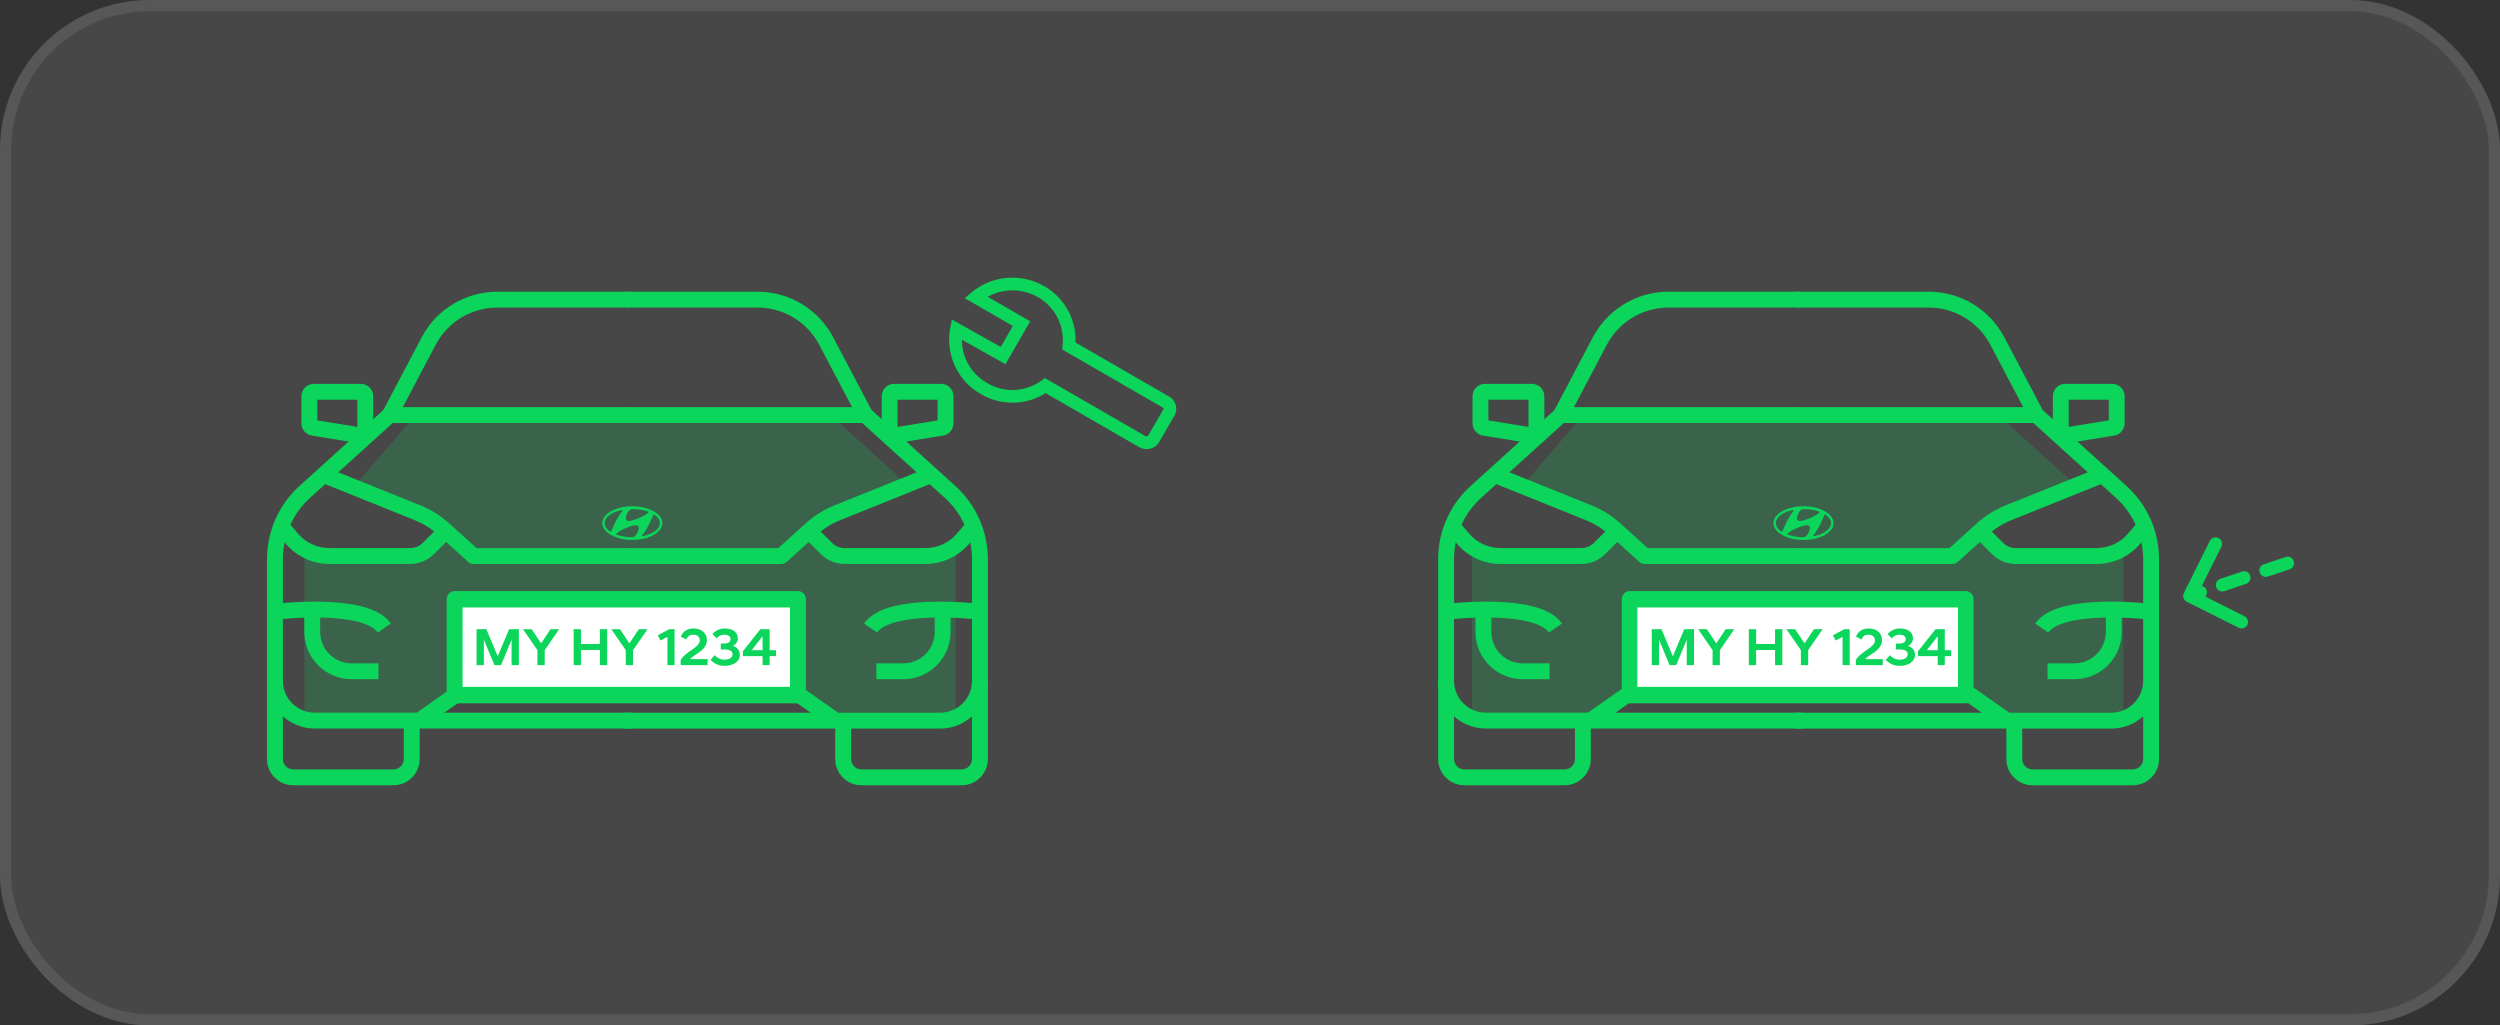 <svg width="334" height="137" viewBox="0 0 334 137" fill="none" xmlns="http://www.w3.org/2000/svg">
<rect x="0" y="0" width="334" height="137" fill="#333333" stroke="none"/>
<rect width="334" height="137" rx="20" fill="white" fill-opacity="0.1"/>
<rect x="0.75" y="0.75" width="332.5" height="135.5" rx="19.25" stroke="#EAEAEA" stroke-opacity="0.1" stroke-width="1.5"/>
<g clip-path="url(#clip0_2381_33708)">
<path opacity="0.2" d="M203.462 64.805L211.101 55.963H267.545L277.306 64.805L264.15 70.7L267.545 74.068L280.277 74.91L283.672 73.226V95.236L267.545 95.963L262.452 92.173H217.467L212.799 95.963H196.672V74.068H211.95L215.769 70.7L203.462 64.805Z" fill="#0BD55A"/>
<path fill-rule="evenodd" clip-rule="evenodd" d="M222.914 41.09C219.46 41.09 216.285 43 214.675 46.058L210.281 54.393H240.422V56.514H208.523C208.152 56.514 207.807 56.319 207.615 56.001C207.423 55.683 207.412 55.287 207.585 54.959L212.798 45.07C214.776 41.313 218.675 38.969 222.914 38.969H240.416V41.09H222.914Z" fill="#0BD55A"/>
<path fill-rule="evenodd" clip-rule="evenodd" d="M196.475 64.926L207.81 54.666L209.234 56.239L197.898 66.498C197.898 66.498 197.898 66.498 197.898 66.498C195.578 68.598 194.258 71.578 194.258 74.704V90.945C194.258 93.303 196.17 95.215 198.528 95.215H240.805V97.336H198.528C194.999 97.336 192.137 94.474 192.137 90.945V74.704C192.137 70.979 193.71 67.428 196.474 64.926L196.475 64.926Z" fill="#0BD55A"/>
<path fill-rule="evenodd" clip-rule="evenodd" d="M192.137 101.408V90.944H194.258V101.408C194.258 102.171 194.877 102.791 195.64 102.791H209.029C209.792 102.791 210.412 102.171 210.412 101.408V96.269H212.533V101.408C212.533 103.342 210.963 104.912 209.029 104.912H195.64C193.706 104.912 192.137 103.342 192.137 101.408Z" fill="#0BD55A"/>
<path fill-rule="evenodd" clip-rule="evenodd" d="M199.295 64.433L200.087 62.465L212.635 67.517C214.043 68.084 215.338 68.893 216.463 69.91L220.142 73.23H240.421V75.35H219.735C219.472 75.35 219.219 75.253 219.024 75.077L215.042 71.484L215.041 71.484C214.101 70.634 213.02 69.958 211.843 69.485L199.295 64.433Z" fill="#0BD55A"/>
<path fill-rule="evenodd" clip-rule="evenodd" d="M194.658 72.657L193.225 70.977L194.838 69.601L196.275 71.285C197.32 72.517 198.86 73.223 200.482 73.223H211.274C211.904 73.223 212.504 72.975 212.938 72.536L212.943 72.531L215.287 70.194L216.784 71.695L214.445 74.028C214.444 74.029 214.443 74.03 214.443 74.031C213.604 74.877 212.46 75.344 211.274 75.344H200.482C198.245 75.344 196.111 74.369 194.659 72.658C194.658 72.658 194.658 72.657 194.658 72.657Z" fill="#0BD55A"/>
<path fill-rule="evenodd" clip-rule="evenodd" d="M196.732 52.942C196.732 52.015 197.486 51.281 198.393 51.281H204.664C205.59 51.281 206.324 52.035 206.324 52.942V58.279C206.324 58.864 205.849 59.339 205.264 59.339H205.257C205.2 59.339 205.144 59.335 205.087 59.325L198.129 58.195C197.306 58.068 196.732 57.355 196.732 56.559V52.942ZM198.853 53.402V56.163L204.203 57.033V53.402H198.853ZM198.45 56.098C198.452 56.098 198.454 56.099 198.457 56.099L198.45 56.098Z" fill="#0BD55A"/>
<path fill-rule="evenodd" clip-rule="evenodd" d="M193.327 82.79C193.327 82.79 193.327 82.79 193.198 81.738C193.068 80.685 193.068 80.685 193.068 80.685L193.071 80.685L193.079 80.684L193.108 80.68C193.133 80.677 193.169 80.673 193.216 80.668C193.309 80.657 193.444 80.643 193.617 80.626C193.962 80.591 194.455 80.546 195.053 80.504C196.248 80.42 197.875 80.346 199.589 80.39C201.294 80.433 203.13 80.594 204.725 80.996C206.275 81.387 207.827 82.062 208.68 83.31L206.93 84.507C206.531 83.924 205.63 83.412 204.207 83.053C202.828 82.705 201.169 82.552 199.535 82.51C197.91 82.469 196.355 82.539 195.202 82.62C194.627 82.66 194.155 82.703 193.828 82.736C193.665 82.752 193.538 82.766 193.452 82.776C193.41 82.78 193.378 82.784 193.356 82.787L193.333 82.789L193.327 82.79Z" fill="#0BD55A"/>
<path fill-rule="evenodd" clip-rule="evenodd" d="M199.242 81.445V84.42C199.242 86.741 201.123 88.623 203.444 88.623H207.031V90.743H203.444C199.952 90.743 197.121 87.912 197.121 84.42V81.445H199.242Z" fill="#0BD55A"/>
<path fill-rule="evenodd" clip-rule="evenodd" d="M217.876 93.774C217.876 93.774 217.875 93.774 217.875 93.774L213.374 96.939L212.154 95.205L216.658 92.037C218.653 90.639 221.03 89.885 223.463 89.885H240.421V92.006H223.463C221.469 92.006 219.517 92.624 217.876 93.774Z" fill="#0BD55A"/>
<path fill-rule="evenodd" clip-rule="evenodd" d="M240.166 38.969H257.668C261.907 38.969 265.806 41.313 267.784 45.07M267.784 45.07L272.997 54.959C273.171 55.287 273.159 55.683 272.967 56.001C272.775 56.319 272.431 56.514 272.059 56.514H240.16V54.393H270.301L265.908 46.059L265.907 46.058C264.298 43 261.122 41.09 257.668 41.09H240.166V38.969" fill="#0BD55A"/>
<path fill-rule="evenodd" clip-rule="evenodd" d="M271.348 56.238L272.772 54.666L284.107 64.932C284.107 64.932 284.108 64.932 284.107 64.932C286.871 67.434 288.445 70.985 288.445 74.71V90.951C288.445 94.48 285.583 97.342 282.054 97.342H239.777V95.221H282.054C284.412 95.221 286.324 93.308 286.324 90.951V74.71C286.324 71.583 285.003 68.604 282.684 66.504L271.348 56.238Z" fill="#0BD55A"/>
<path fill-rule="evenodd" clip-rule="evenodd" d="M286.324 101.408V90.944H288.445V101.408C288.445 103.342 286.875 104.912 284.941 104.912H271.552C269.618 104.912 268.049 103.342 268.049 101.408V96.269H270.17V101.408C270.17 102.171 270.79 102.791 271.552 102.791H284.941C285.704 102.791 286.324 102.171 286.324 101.408Z" fill="#0BD55A"/>
<path fill-rule="evenodd" clip-rule="evenodd" d="M267.947 67.517L280.494 62.465L281.287 64.433L268.739 69.485C267.562 69.958 266.481 70.634 265.541 71.484L265.54 71.484L261.557 75.077C261.362 75.253 261.109 75.35 260.847 75.35H240.16V73.23H260.439L264.118 69.91C264.118 69.91 264.119 69.91 264.118 69.91C265.244 68.893 266.539 68.084 267.947 67.517Z" fill="#0BD55A"/>
<path fill-rule="evenodd" clip-rule="evenodd" d="M285.743 69.601L287.357 70.977L285.924 72.657C285.924 72.657 285.923 72.658 285.923 72.658C284.47 74.369 282.337 75.344 280.1 75.344H269.302C268.115 75.344 266.972 74.877 266.133 74.031L263.791 71.695L265.289 70.194L267.637 72.536C268.072 72.975 268.671 73.223 269.302 73.223H280.1C281.721 73.223 283.261 72.517 284.307 71.285L285.743 69.601Z" fill="#0BD55A"/>
<path fill-rule="evenodd" clip-rule="evenodd" d="M276.381 53.402V57.033L281.731 56.163V53.402H276.381ZM274.26 52.942C274.26 52.035 274.993 51.281 275.92 51.281H282.191C283.097 51.281 283.851 52.015 283.851 52.942V56.559C283.851 57.355 283.278 58.068 282.455 58.195L275.497 59.325C275.44 59.335 275.383 59.339 275.326 59.339H275.32C274.735 59.339 274.26 58.864 274.26 58.279V52.942Z" fill="#0BD55A"/>
<path fill-rule="evenodd" clip-rule="evenodd" d="M287.514 80.685C287.515 80.685 287.515 80.685 287.385 81.738C287.256 82.79 287.256 82.79 287.256 82.79L287.255 82.79L287.249 82.789L287.226 82.787C287.205 82.784 287.173 82.78 287.13 82.776C287.045 82.766 286.918 82.752 286.755 82.736C286.428 82.703 285.956 82.66 285.381 82.62C284.228 82.539 282.673 82.469 281.048 82.51C279.414 82.552 277.754 82.705 276.376 83.053C274.952 83.412 274.052 83.924 273.653 84.507L271.902 83.31C272.756 82.062 274.307 81.387 275.857 80.996C277.453 80.594 279.288 80.433 280.994 80.39C282.707 80.346 284.334 80.42 285.529 80.504C286.128 80.546 286.621 80.591 286.966 80.626C287.138 80.643 287.274 80.657 287.367 80.668C287.414 80.673 287.45 80.677 287.474 80.68L287.503 80.684L287.511 80.685L287.514 80.685Z" fill="#0BD55A"/>
<path fill-rule="evenodd" clip-rule="evenodd" d="M283.461 81.445V84.42C283.461 87.912 280.63 90.743 277.138 90.743H273.551V88.623H277.138C279.459 88.623 281.34 86.741 281.34 84.42V81.445H283.461Z" fill="#0BD55A"/>
<path fill-rule="evenodd" clip-rule="evenodd" d="M240.16 89.885H257.118C259.551 89.885 261.928 90.639 263.923 92.037L263.925 92.038L268.427 95.205L267.207 96.939L262.706 93.774C262.706 93.774 262.705 93.774 262.705 93.774C261.064 92.624 259.112 92.006 257.118 92.006H240.16V89.885Z" fill="#0BD55A"/>
<path d="M217.672 79.963H262.672V92.963H217.672V79.963Z" fill="white"/>
<path fill-rule="evenodd" clip-rule="evenodd" d="M216.672 80.061C216.672 79.454 217.138 78.963 217.713 78.963H262.631C263.206 78.963 263.672 79.454 263.672 80.061V92.865C263.672 93.471 263.206 93.963 262.631 93.963H217.713C217.138 93.963 216.672 93.471 216.672 92.865V80.061ZM218.754 81.159V91.767H261.59V81.159H218.754Z" fill="#0BD55A"/>
<path d="M220.672 88.864H221.647V85.467L223.058 88.864H223.936L225.347 85.467V88.864H226.322V84.062H225.016L223.493 87.685L221.977 84.062H220.672V88.864Z" fill="#0BD55A"/>
<path d="M228.801 88.864H229.776V86.858L231.69 84.083V84.062H230.549L229.289 85.954L228.028 84.062H226.888V84.083L228.801 86.858V88.864Z" fill="#0BD55A"/>
<path d="M233.642 88.864H234.617V86.837H237.146V88.864H238.122V84.062H237.146V86.039H234.617V84.062H233.642V88.864Z" fill="#0BD55A"/>
<path d="M240.599 88.864H241.574V86.858L243.487 84.083V84.062H242.347L241.086 85.954L239.826 84.062H238.685V84.083L240.599 86.858V88.864Z" fill="#0BD55A"/>
<path d="M246.167 88.864H247.12V84.062H246.407L244.884 84.867L245.237 85.566L246.167 85.086V88.864Z" fill="#0BD55A"/>
<path d="M247.939 88.864H251.54V88.059H249.199C249.672 87.43 251.443 86.929 251.443 85.517C251.443 84.648 250.797 83.963 249.649 83.963C248.636 83.963 248.141 84.563 247.961 85.058L248.696 85.439C248.839 85.036 249.139 84.796 249.604 84.796C250.25 84.796 250.49 85.163 250.49 85.573C250.49 86.519 248.569 87.042 247.939 88.179V88.864Z" fill="#0BD55A"/>
<path d="M253.782 88.963C254.937 88.963 255.845 88.398 255.845 87.494C255.845 86.929 255.515 86.484 254.922 86.3C255.328 86.075 255.575 85.7 255.575 85.312C255.575 84.464 254.915 83.963 253.819 83.963C253.091 83.963 252.514 84.316 252.184 84.719L252.754 85.284C252.949 85.022 253.272 84.796 253.819 84.796C254.247 84.796 254.6 84.994 254.6 85.375C254.6 85.693 254.352 85.976 253.797 85.976H253.294V86.767H253.797C254.517 86.767 254.87 87 254.87 87.416C254.87 87.875 254.412 88.13 253.782 88.13C253.151 88.13 252.746 87.819 252.491 87.536L251.936 88.158C252.266 88.511 252.874 88.963 253.782 88.963Z" fill="#0BD55A"/>
<path d="M256.245 87.663H258.879V88.864H259.824V87.663H260.672V86.865H259.824V84.062H258.586L256.245 87.007V87.663ZM257.43 86.865L258.879 85.001V86.865H257.43Z" fill="#0BD55A"/>
<g clip-path="url(#clip1_2381_33708)">
<path fill-rule="evenodd" clip-rule="evenodd" d="M244.96 69.891C244.96 71.126 243.157 72.139 240.944 72.139C238.73 72.139 236.926 71.13 236.926 69.891C236.926 68.653 238.72 67.633 240.944 67.633C243.167 67.633 244.96 68.642 244.96 69.891ZM240.752 69.577C241.077 69.504 241.394 69.398 241.699 69.263C242.555 68.929 242.96 68.585 243.038 68.507C243.147 68.396 243.066 68.354 242.965 68.314C242.308 68.106 241.623 68.003 240.934 68.01C240.524 68.02 240.297 68.514 240.205 68.729C239.777 69.731 240.543 69.63 240.752 69.58V69.577ZM238.129 70.995C238.147 70.955 238.821 69.203 239.613 68.251C239.713 68.15 239.604 68.125 239.477 68.16C238.164 68.444 237.254 69.112 237.254 69.881C237.254 70.306 237.527 70.701 237.983 71.016C238.005 71.032 238.033 71.039 238.06 71.035C238.087 71.032 238.112 71.018 238.129 70.996V70.995ZM241.124 70.194C240.799 70.267 240.482 70.373 240.177 70.508C239.321 70.842 238.916 71.197 238.838 71.277C238.728 71.378 238.81 71.429 238.911 71.459C239.568 71.666 240.253 71.772 240.942 71.773C241.352 71.753 241.579 71.257 241.68 71.044C242.099 70.041 241.333 70.154 241.124 70.194ZM244.624 69.891C244.624 69.466 244.359 69.082 243.895 68.768C243.884 68.758 243.872 68.75 243.859 68.746C243.845 68.741 243.831 68.74 243.817 68.742C243.802 68.744 243.789 68.749 243.777 68.757C243.765 68.765 243.755 68.776 243.748 68.788C243.731 68.818 243.056 70.57 242.264 71.522C242.173 71.633 242.273 71.648 242.4 71.623C243.712 71.329 244.624 70.661 244.624 69.891Z" fill="#0BD55A"/>
</g>
<path fill-rule="evenodd" clip-rule="evenodd" d="M316.627 71.555C316.778 72.008 316.534 72.498 316.082 72.649L314.627 73.136C314.176 73.287 313.688 73.042 313.537 72.589C313.386 72.135 313.631 71.645 314.082 71.494L315.537 71.007C315.989 70.856 316.477 71.101 316.627 71.555ZM292.149 80.389C291.723 80.175 291.55 79.656 291.763 79.228L295.233 72.263C295.446 71.836 295.964 71.663 296.389 71.876C296.815 72.09 296.988 72.61 296.775 73.037L294.163 78.281C294.454 78.341 294.706 78.551 294.807 78.855C294.907 79.158 294.831 79.478 294.635 79.702L299.859 82.324C300.285 82.537 300.457 83.057 300.245 83.484C300.032 83.912 299.514 84.085 299.088 83.871L292.149 80.389ZM312.263 73.015C312.414 73.468 312.17 73.958 311.718 74.109L308.809 75.082C308.357 75.234 307.869 74.989 307.718 74.535C307.568 74.082 307.812 73.592 308.263 73.441L311.173 72.468C311.624 72.316 312.113 72.561 312.263 73.015ZM306.444 74.962C306.595 75.415 306.351 75.905 305.899 76.056L302.99 77.029C302.538 77.18 302.05 76.935 301.899 76.482C301.749 76.029 301.993 75.539 302.445 75.388L305.354 74.414C305.806 74.263 306.294 74.508 306.444 74.962ZM300.626 76.908C300.776 77.362 300.532 77.852 300.08 78.003L297.171 78.976C296.719 79.127 296.231 78.882 296.08 78.429C295.93 77.975 296.174 77.485 296.626 77.334L299.535 76.361C299.987 76.21 300.475 76.455 300.626 76.908Z" fill="#0BD55A"/>
<path opacity="0.2" d="M47.462 64.805L55.101 55.963H111.545L121.306 64.805L108.15 70.7L111.545 74.068L124.277 74.91L127.672 73.226V95.236L111.545 95.963L106.452 92.173H61.467L56.799 95.963H40.672V74.068H55.95L59.769 70.7L47.462 64.805Z" fill="#0BD55A"/>
<path fill-rule="evenodd" clip-rule="evenodd" d="M66.45 41.09C62.995 41.09 59.82 43 58.21 46.058L53.816 54.393H83.958V56.514H52.059C51.687 56.514 51.342 56.319 51.151 56.001C50.959 55.683 50.947 55.287 51.12 54.959L56.334 45.07C58.311 41.313 62.211 38.969 66.45 38.969H83.951V41.09H66.45Z" fill="#0BD55A"/>
<path fill-rule="evenodd" clip-rule="evenodd" d="M40.01 64.926L51.346 54.666L52.769 56.239L41.433 66.498C41.433 66.498 41.433 66.498 41.433 66.498C39.113 68.598 37.793 71.578 37.793 74.704V90.945C37.793 93.303 39.705 95.215 42.063 95.215H84.34V97.336H42.063C38.534 97.336 35.672 94.474 35.672 90.945V74.704C35.672 70.979 37.246 67.428 40.01 64.926L40.01 64.926Z" fill="#0BD55A"/>
<path fill-rule="evenodd" clip-rule="evenodd" d="M35.672 101.408V90.944H37.793V101.408C37.793 102.171 38.413 102.791 39.175 102.791H52.564C53.327 102.791 53.947 102.171 53.947 101.408V96.269H56.068V101.408C56.068 103.342 54.498 104.912 52.564 104.912H39.175C37.241 104.912 35.672 103.342 35.672 101.408Z" fill="#0BD55A"/>
<path fill-rule="evenodd" clip-rule="evenodd" d="M42.83 64.433L43.622 62.465L56.17 67.517C57.578 68.084 58.873 68.893 59.998 69.91L63.678 73.23H83.957V75.35H63.27C63.007 75.35 62.754 75.253 62.559 75.077L58.577 71.484L58.576 71.484C57.636 70.634 56.555 69.958 55.378 69.485L42.83 64.433Z" fill="#0BD55A"/>
<path fill-rule="evenodd" clip-rule="evenodd" d="M38.193 72.657L36.76 70.977L38.373 69.601L39.81 71.285C40.855 72.517 42.395 73.223 44.017 73.223H54.809C55.439 73.223 56.039 72.975 56.473 72.536L56.478 72.531L58.822 70.194L60.319 71.695L57.98 74.028C57.979 74.029 57.979 74.03 57.978 74.031C57.139 74.877 55.995 75.344 54.809 75.344H44.017C41.78 75.344 39.647 74.369 38.194 72.658C38.193 72.658 38.193 72.657 38.193 72.657Z" fill="#0BD55A"/>
<path fill-rule="evenodd" clip-rule="evenodd" d="M40.268 52.942C40.268 52.015 41.022 51.281 41.928 51.281H48.199C49.126 51.281 49.859 52.035 49.859 52.942V58.279C49.859 58.864 49.385 59.339 48.799 59.339H48.793C48.736 59.339 48.679 59.335 48.623 59.325L41.664 58.195C40.841 58.068 40.268 57.355 40.268 56.559V52.942ZM42.389 53.402V56.163L47.738 57.033V53.402H42.389ZM41.985 56.098C41.987 56.098 41.99 56.099 41.992 56.099L41.985 56.098Z" fill="#0BD55A"/>
<path fill-rule="evenodd" clip-rule="evenodd" d="M36.862 82.79C36.862 82.79 36.862 82.79 36.733 81.738C36.603 80.685 36.603 80.685 36.603 80.685L36.607 80.685L36.614 80.684L36.643 80.68C36.668 80.677 36.704 80.673 36.751 80.668C36.844 80.657 36.98 80.643 37.152 80.626C37.497 80.591 37.99 80.546 38.589 80.504C39.784 80.42 41.41 80.346 43.124 80.39C44.829 80.433 46.665 80.594 48.261 80.996C49.81 81.387 51.362 82.062 52.215 83.31L50.465 84.507C50.066 83.924 49.166 83.412 47.742 83.053C46.363 82.705 44.704 82.552 43.07 82.51C41.445 82.469 39.89 82.539 38.737 82.62C38.162 82.66 37.69 82.703 37.363 82.736C37.2 82.752 37.073 82.766 36.987 82.776C36.945 82.78 36.913 82.784 36.892 82.787L36.868 82.789L36.862 82.79Z" fill="#0BD55A"/>
<path fill-rule="evenodd" clip-rule="evenodd" d="M42.777 81.445V84.42C42.777 86.741 44.659 88.623 46.98 88.623H50.567V90.743H46.98C43.487 90.743 40.656 87.912 40.656 84.42V81.445H42.777Z" fill="#0BD55A"/>
<path fill-rule="evenodd" clip-rule="evenodd" d="M61.411 93.774C61.411 93.774 61.41 93.774 61.41 93.774L56.91 96.939L55.69 95.205L60.193 92.037C62.188 90.639 64.565 89.885 66.999 89.885H83.956V92.006H66.999C65.004 92.006 63.052 92.624 61.411 93.774Z" fill="#0BD55A"/>
<path fill-rule="evenodd" clip-rule="evenodd" d="M83.701 38.969H101.203C105.442 38.969 109.341 41.313 111.319 45.07M111.319 45.07L116.532 54.959C116.706 55.287 116.694 55.683 116.502 56.001C116.31 56.319 115.966 56.514 115.594 56.514H83.695V54.393H113.837L109.443 46.059L109.443 46.058C107.833 43 104.658 41.09 101.203 41.09H83.701V38.969" fill="#0BD55A"/>
<path fill-rule="evenodd" clip-rule="evenodd" d="M114.883 56.238L116.307 54.666L127.643 64.932C127.643 64.932 127.643 64.932 127.643 64.932C130.407 67.434 131.98 70.985 131.98 74.71V90.951C131.98 94.48 129.118 97.342 125.589 97.342H83.312V95.221H125.589C127.947 95.221 129.859 93.308 129.859 90.951V74.71C129.859 71.583 128.539 68.604 126.219 66.504L114.883 56.238Z" fill="#0BD55A"/>
<path fill-rule="evenodd" clip-rule="evenodd" d="M129.859 101.408V90.944H131.98V101.408C131.98 103.342 130.41 104.912 128.476 104.912H115.087C113.153 104.912 111.584 103.342 111.584 101.408V96.269H113.705V101.408C113.705 102.171 114.325 102.791 115.087 102.791H128.476C129.239 102.791 129.859 102.171 129.859 101.408Z" fill="#0BD55A"/>
<path fill-rule="evenodd" clip-rule="evenodd" d="M111.482 67.517L124.03 62.465L124.822 64.433L112.274 69.485C111.097 69.958 110.016 70.634 109.076 71.484L109.075 71.484L105.092 75.077C104.898 75.253 104.645 75.35 104.382 75.35H83.695V73.23H103.974L107.654 69.91C107.654 69.91 107.654 69.91 107.654 69.91C108.779 68.893 110.074 68.084 111.482 67.517Z" fill="#0BD55A"/>
<path fill-rule="evenodd" clip-rule="evenodd" d="M129.278 69.601L130.892 70.977L129.459 72.657C129.459 72.657 129.459 72.658 129.458 72.658C128.006 74.369 125.872 75.344 123.635 75.344H112.837C111.651 75.344 110.507 74.877 109.668 74.031L107.326 71.695L108.824 70.194L111.172 72.536C111.607 72.975 112.206 73.223 112.837 73.223H123.635C125.256 73.223 126.796 72.517 127.842 71.285L129.278 69.601Z" fill="#0BD55A"/>
<path fill-rule="evenodd" clip-rule="evenodd" d="M119.916 53.402V57.033L125.266 56.163V53.402H119.916ZM117.795 52.942C117.795 52.035 118.529 51.281 119.455 51.281H125.726C126.633 51.281 127.387 52.015 127.387 52.942V56.559C127.387 57.355 126.813 58.068 125.99 58.195L119.032 59.325C118.975 59.335 118.919 59.339 118.862 59.339H118.855C118.27 59.339 117.795 58.864 117.795 58.279V52.942Z" fill="#0BD55A"/>
<path fill-rule="evenodd" clip-rule="evenodd" d="M131.049 80.685C131.05 80.685 131.05 80.685 130.92 81.738C130.791 82.79 130.791 82.79 130.791 82.79L130.79 82.79L130.785 82.789L130.761 82.787C130.74 82.784 130.708 82.78 130.665 82.776C130.58 82.766 130.453 82.752 130.29 82.736C129.963 82.703 129.491 82.66 128.916 82.62C127.763 82.539 126.208 82.469 124.583 82.51C122.949 82.552 121.29 82.705 119.911 83.053C118.487 83.412 117.587 83.924 117.188 84.507L115.438 83.31C116.291 82.062 117.843 81.387 119.392 80.996C120.988 80.594 122.824 80.433 124.529 80.39C126.243 80.346 127.869 80.42 129.064 80.504C129.663 80.546 130.156 80.591 130.501 80.626C130.673 80.643 130.809 80.657 130.902 80.668C130.949 80.673 130.985 80.677 131.01 80.68L131.038 80.684L131.046 80.685L131.049 80.685Z" fill="#0BD55A"/>
<path fill-rule="evenodd" clip-rule="evenodd" d="M126.996 81.445V84.42C126.996 87.912 124.165 90.743 120.673 90.743H117.086V88.623H120.673C122.994 88.623 124.875 86.741 124.875 84.42V81.445H126.996Z" fill="#0BD55A"/>
<path fill-rule="evenodd" clip-rule="evenodd" d="M83.695 89.885H100.653C103.086 89.885 105.463 90.639 107.458 92.037L107.46 92.038L111.962 95.205L110.742 96.939L106.241 93.774C106.241 93.774 106.241 93.774 106.24 93.774C104.599 92.624 102.647 92.006 100.653 92.006H83.695V89.885Z" fill="#0BD55A"/>
<path d="M60.672 79.963H106.672V92.963H60.672V79.963Z" fill="white"/>
<path fill-rule="evenodd" clip-rule="evenodd" d="M59.672 80.061C59.672 79.454 60.148 78.963 60.735 78.963H106.609C107.196 78.963 107.672 79.454 107.672 80.061V92.865C107.672 93.471 107.196 93.963 106.609 93.963H60.735C60.148 93.963 59.672 93.471 59.672 92.865V80.061ZM61.798 81.159V91.767H105.546V81.159H61.798Z" fill="#0BD55A"/>
<path d="M63.672 88.864H64.647V85.467L66.058 88.864H66.936L68.347 85.467V88.864H69.322V84.062H68.016L66.493 87.685L64.978 84.062H63.672V88.864Z" fill="#0BD55A"/>
<path d="M71.801 88.864H72.776V86.858L74.69 84.083V84.062H73.549L72.289 85.954L71.028 84.062H69.888V84.083L71.801 86.858V88.864Z" fill="#0BD55A"/>
<path d="M76.642 88.864H77.617V86.837H80.146V88.864H81.121V84.062H80.146V86.039H77.617V84.062H76.642V88.864Z" fill="#0BD55A"/>
<path d="M83.599 88.864H84.574V86.858L86.487 84.083V84.062H85.347L84.086 85.954L82.826 84.062H81.685V84.083L83.599 86.858V88.864Z" fill="#0BD55A"/>
<path d="M89.167 88.864H90.12V84.062H89.407L87.884 84.867L88.237 85.566L89.167 85.086V88.864Z" fill="#0BD55A"/>
<path d="M90.939 88.864H94.54V88.059H92.199C92.672 87.43 94.443 86.929 94.443 85.517C94.443 84.648 93.797 83.963 92.649 83.963C91.636 83.963 91.141 84.563 90.961 85.058L91.696 85.439C91.839 85.036 92.139 84.796 92.604 84.796C93.25 84.796 93.49 85.163 93.49 85.573C93.49 86.519 91.569 87.042 90.939 88.179V88.864Z" fill="#0BD55A"/>
<path d="M96.782 88.963C97.937 88.963 98.845 88.398 98.845 87.494C98.845 86.929 98.515 86.484 97.922 86.3C98.328 86.075 98.575 85.7 98.575 85.312C98.575 84.464 97.915 83.963 96.819 83.963C96.091 83.963 95.514 84.316 95.183 84.719L95.754 85.284C95.949 85.022 96.272 84.796 96.819 84.796C97.247 84.796 97.6 84.994 97.6 85.375C97.6 85.693 97.352 85.976 96.797 85.976H96.294V86.767H96.797C97.517 86.767 97.87 87 97.87 87.416C97.87 87.875 97.412 88.13 96.782 88.13C96.151 88.13 95.746 87.819 95.491 87.536L94.936 88.158C95.266 88.511 95.874 88.963 96.782 88.963Z" fill="#0BD55A"/>
<path d="M99.245 87.663H101.879V88.864H102.824V87.663H103.672V86.865H102.824V84.062H101.586L99.245 87.007V87.663ZM100.43 86.865L101.879 85.001V86.865H100.43Z" fill="#0BD55A"/>
<g clip-path="url(#clip2_2381_33708)">
<path fill-rule="evenodd" clip-rule="evenodd" d="M88.493 69.891C88.493 71.126 86.69 72.139 84.477 72.139C82.264 72.139 80.459 71.13 80.459 69.891C80.459 68.653 82.254 67.633 84.477 67.633C86.7 67.633 88.493 68.642 88.493 69.891ZM84.285 69.577C84.61 69.504 84.927 69.398 85.232 69.263C86.088 68.929 86.493 68.585 86.572 68.507C86.68 68.396 86.599 68.354 86.498 68.314C85.841 68.106 85.156 68.003 84.467 68.01C84.057 68.02 83.83 68.514 83.738 68.729C83.31 69.731 84.076 69.63 84.285 69.58V69.577ZM81.662 70.995C81.68 70.955 82.354 69.203 83.146 68.251C83.246 68.15 83.138 68.125 83.01 68.16C81.697 68.444 80.787 69.112 80.787 69.881C80.787 70.306 81.061 70.701 81.516 71.016C81.538 71.032 81.566 71.039 81.593 71.035C81.62 71.032 81.645 71.018 81.662 70.996V70.995ZM84.657 70.194C84.332 70.267 84.015 70.373 83.71 70.508C82.854 70.842 82.449 71.197 82.371 71.277C82.261 71.378 82.343 71.429 82.444 71.459C83.101 71.666 83.786 71.772 84.476 71.773C84.885 71.753 85.112 71.257 85.213 71.044C85.632 70.041 84.867 70.154 84.657 70.194ZM88.157 69.891C88.157 69.466 87.892 69.082 87.428 68.768C87.418 68.758 87.405 68.75 87.392 68.746C87.378 68.741 87.364 68.74 87.35 68.742C87.336 68.744 87.322 68.749 87.31 68.757C87.299 68.765 87.289 68.776 87.281 68.788C87.264 68.818 86.589 70.57 85.797 71.522C85.706 71.633 85.806 71.648 85.933 71.623C87.245 71.329 88.157 70.661 88.157 69.891Z" fill="#0BD55A"/>
</g>
<g clip-path="url(#clip3_2381_33708)">
<path fill-rule="evenodd" clip-rule="evenodd" d="M129.817 39.054C131.15 37.949 132.786 37.276 134.51 37.124C136.234 36.973 137.962 37.349 139.467 38.203C140.881 38.999 142.03 40.191 142.774 41.634C143.431 42.91 143.745 44.332 143.69 45.76L156.159 52.96C156.403 53.092 156.615 53.276 156.78 53.499C156.948 53.726 157.063 53.989 157.117 54.267C157.17 54.545 157.161 54.831 157.089 55.105C157.025 55.35 156.912 55.581 156.757 55.781L154.906 58.989C154.779 59.219 154.607 59.421 154.4 59.584C154.19 59.749 153.949 59.869 153.691 59.938C153.433 60.008 153.164 60.023 152.9 59.985C152.64 59.948 152.39 59.859 152.165 59.723L139.691 52.522C138.482 53.284 137.094 53.723 135.66 53.792C134.041 53.869 132.436 53.471 131.041 52.647C129.527 51.792 128.318 50.485 127.584 48.908C126.849 47.328 126.627 45.558 126.95 43.846L127.169 42.685L133.695 46.353L135.315 43.548L128.879 39.832L129.817 39.054ZM131.948 39.645L137.633 42.927L134.326 48.654L128.502 45.381C128.501 46.347 128.71 47.307 129.122 48.192C129.708 49.45 130.673 50.492 131.882 51.173L131.89 51.178L131.898 51.182C133.009 51.84 134.289 52.158 135.579 52.097C136.868 52.035 138.112 51.597 139.155 50.836L139.601 50.511L153.03 58.263L153.038 58.269C153.07 58.288 153.105 58.301 153.142 58.306C153.179 58.311 153.216 58.309 153.252 58.299C153.288 58.29 153.322 58.273 153.351 58.25C153.38 58.227 153.404 58.199 153.422 58.166L153.427 58.157L155.358 54.811L155.407 54.753C155.426 54.731 155.44 54.704 155.448 54.676C155.455 54.647 155.456 54.617 155.451 54.588C155.445 54.559 155.433 54.531 155.415 54.508C155.398 54.484 155.375 54.464 155.349 54.45L155.335 54.443L141.903 46.688L141.962 46.139C142.099 44.855 141.857 43.559 141.265 42.411C140.674 41.263 139.759 40.314 138.633 39.681L138.63 39.679C137.425 38.994 136.04 38.693 134.659 38.815C133.703 38.899 132.779 39.184 131.948 39.645Z" fill="#0BD55A"/>
</g>
</g>
<defs>
<clipPath id="clip0_2381_33708">
<rect width="290.903" height="95" fill="white" transform="translate(15.672 21)"/>
</clipPath>
<clipPath id="clip1_2381_33708">
<rect width="8.034" height="4.506" fill="white" transform="translate(236.926 67.631)"/>
</clipPath>
<clipPath id="clip2_2381_33708">
<rect width="8.034" height="4.506" fill="white" transform="translate(80.459 67.631)"/>
</clipPath>
<clipPath id="clip3_2381_33708">
<rect width="27.867" height="27.867" fill="white" transform="translate(124.576 39.213) rotate(-15)"/>
</clipPath>
</defs>
</svg>
